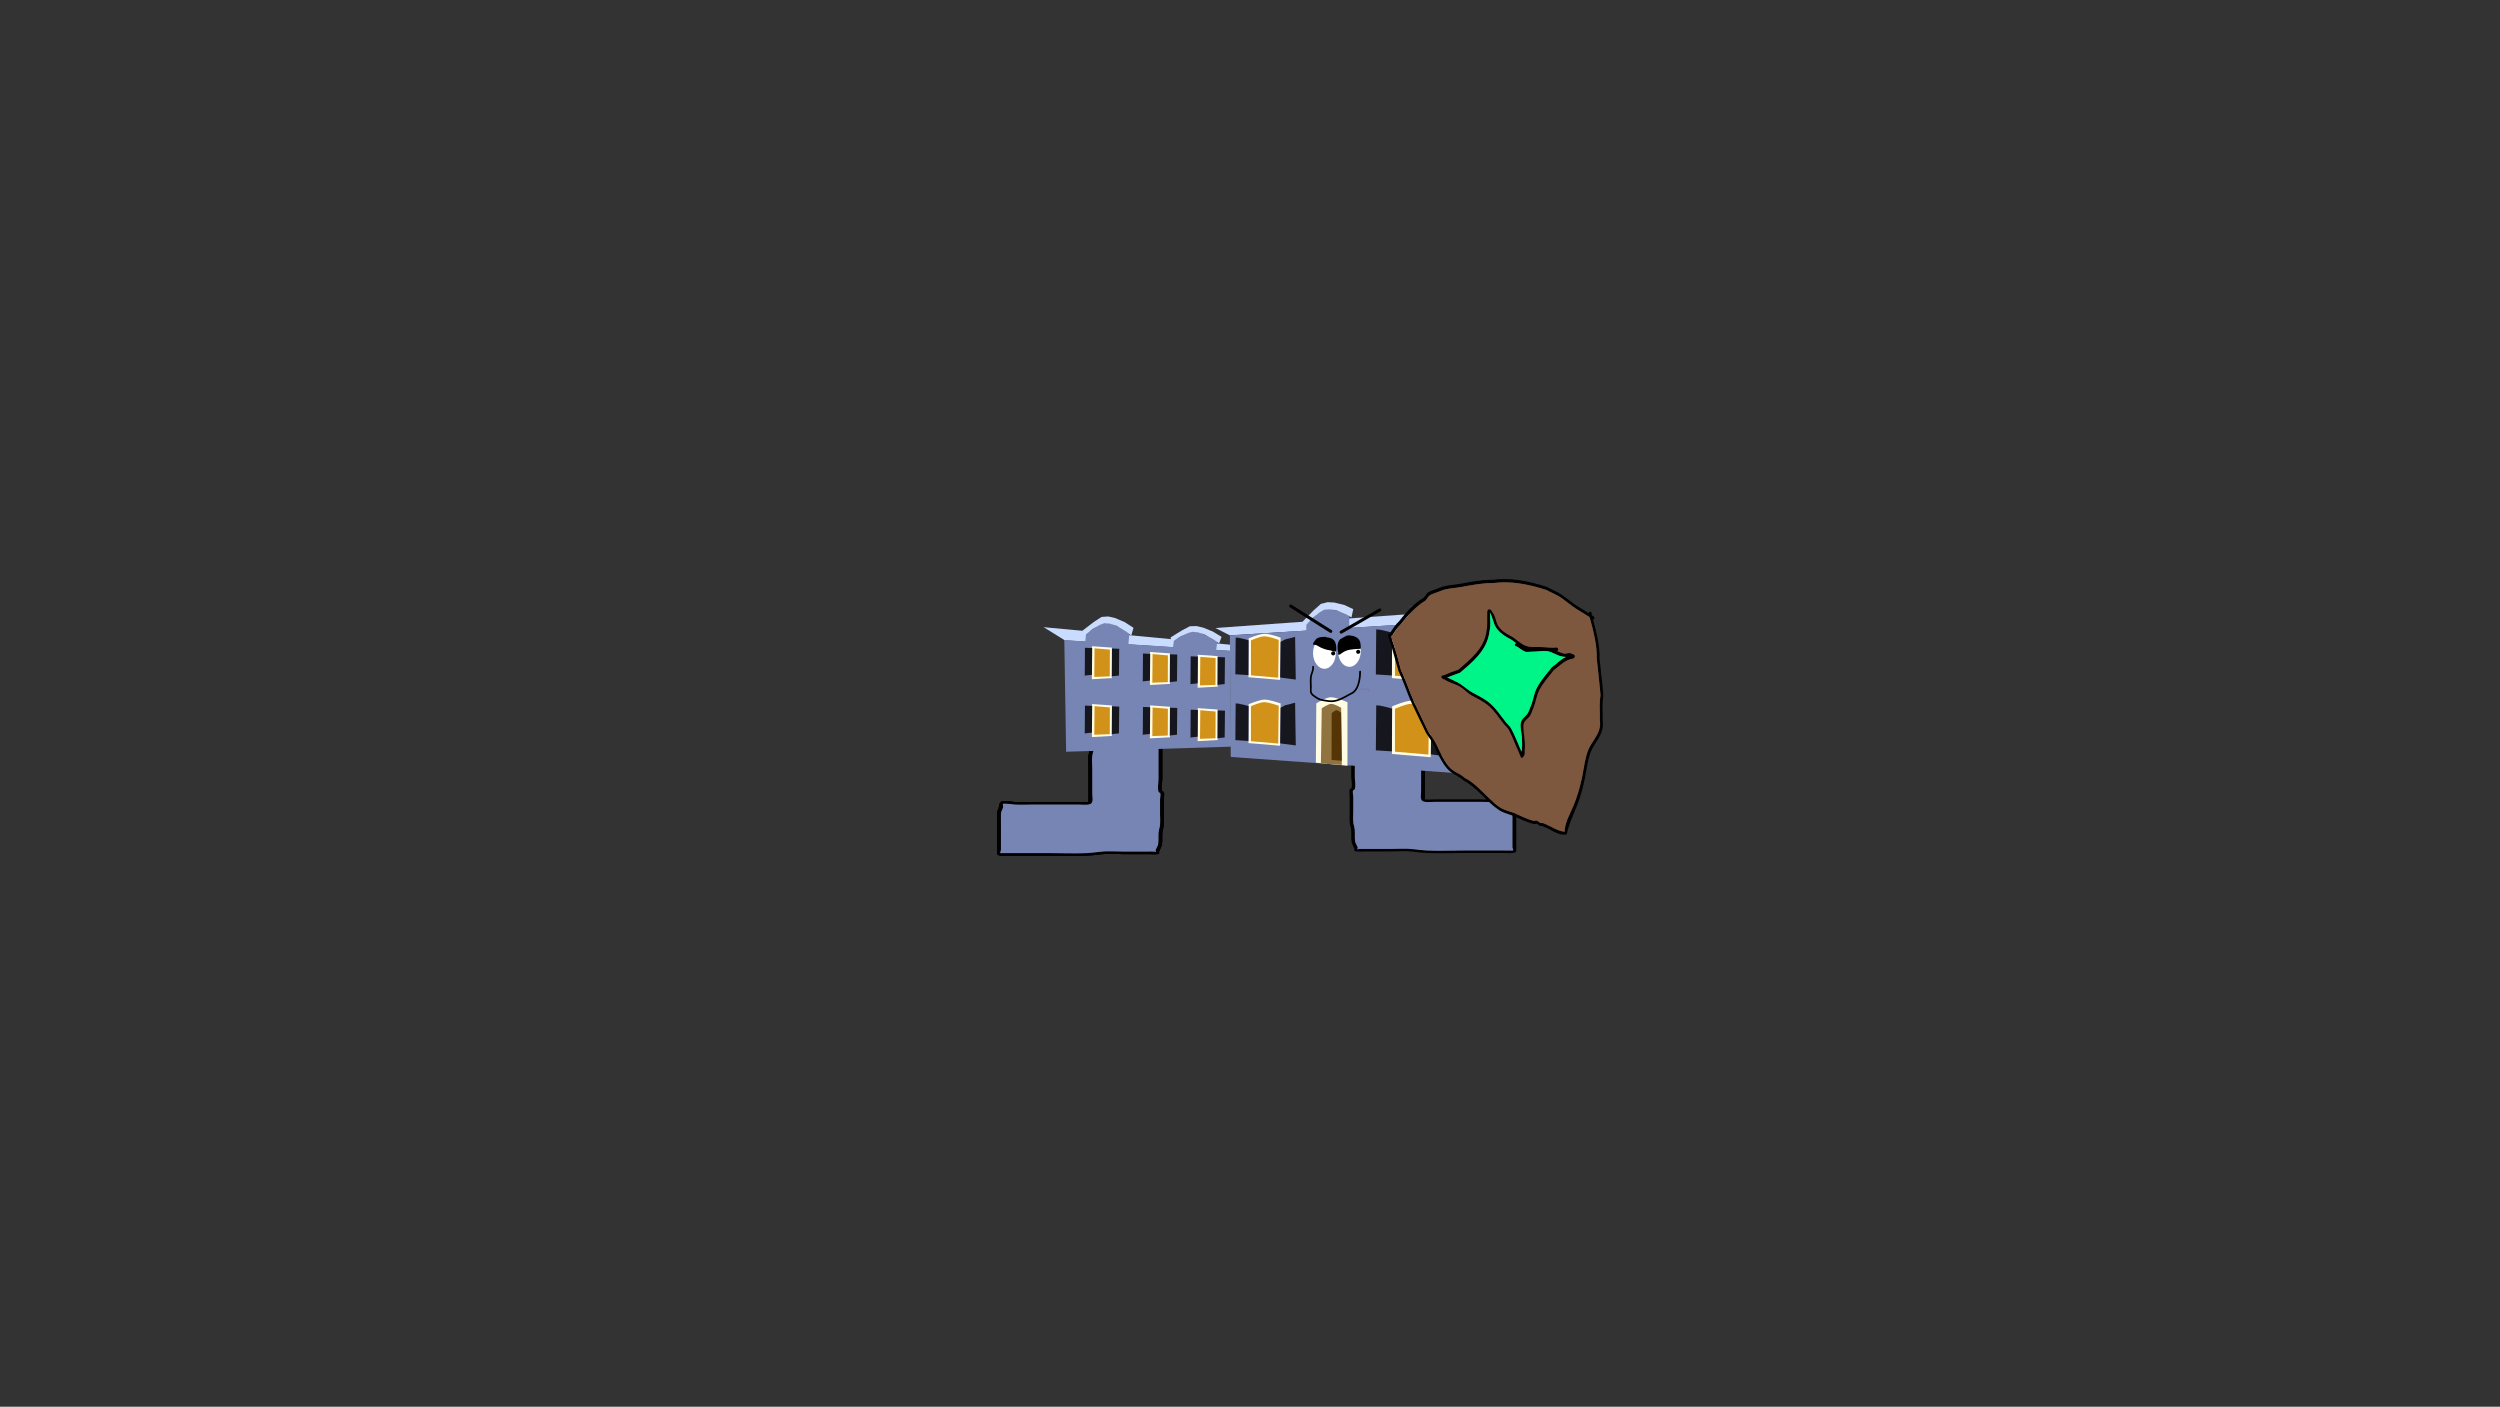 <svg version="1.1" xmlns="http://www.w3.org/2000/svg" xmlns:xlink="http://www.w3.org/1999/xlink" width="2878.25" height="1619.58" viewBox="0,0,2878.25,1619.58"><rect x="0" y="0" width="2878.25" height="1619.58" fill="#333333" stroke="none"/><g transform="translate(1119.125,629.79)"><g data-paper-data="{&quot;isPaintingLayer&quot;:true}" stroke-linejoin="miter" stroke-miterlimit="10" stroke-dasharray="" stroke-dashoffset="0" style="mix-blend-mode: normal"><g fill-rule="nonzero" stroke="none" stroke-width="1" stroke-linecap="butt"><path d="M152.016,144.713c4.088,0 8.176,0 12.264,0c6.039,0 14.368,1.035 20.129,-0.187c1.411,-0.299 2.385,-1.268 3.814,-1.525c0.383,-0.069 8.639,-0.054 9.345,-0.053c4.158,0.001 8.009,-0.419 12.143,-0.586c5.206,-0.21 13.098,-0.318 16.111,3.185c0.743,0.864 0.176,1.993 0.216,2.99c0.143,3.524 0,7.065 0,10.589c0,3.985 -0.727,7.011 -1.78,10.825c-0.633,2.291 0.788,4.882 -0.03,7.162c-0.306,0.853 -1.376,1.513 -1.752,2.353c-0.873,1.948 0.243,4.758 0.054,6.816c-0.152,1.661 -1.324,3.212 -1.776,4.848c-0.908,3.287 0.296,7.108 0.024,10.448c-0.265,3.25 -1.748,5.977 -1.748,9.319c0,18.826 0,37.651 0,56.477c0,3.789 -1.764,9.975 -0.167,13.556c0.237,0.531 1.467,0.656 1.752,1.177c1.188,2.17 0.167,5.934 0.167,8.211c0,5.529 0,11.058 -0,16.587c-0,5.914 0.774,12.073 -0.935,17.88c-1.683,5.589 -0.378,11.276 -1.137,16.927c-0.416,3.1 -2.012,5.515 -3.242,8.362c-0.426,0.986 0.542,2.36 -0.583,3.055c-1.726,1.068 -9.665,0.431 -12.061,0.431c-9.344,0 -18.688,0 -28.032,0c-8.647,0 -18.471,-0.892 -26.968,0.22c-5.31,0.695 -10.297,1.281 -15.801,1.541c-13.621,0.645 -27.67,0.004 -41.327,0.004c-15.768,0 -31.536,0 -47.304,0c-3.354,0 -11.464,0.895 -13.99,-1.154c-0.575,-0.466 -0.464,-4.736 -0.464,-5.612c0,-3.726 0,-7.452 0,-11.178c0,-7.648 0,-15.296 0,-22.944c0,-4.363 -0.711,-8.808 1.355,-12.97c0.878,-1.768 0.873,-7.013 2.991,-8.191c1.706,-0.949 8.898,-0.309 11.251,-0.3c8.973,1.506 19.398,0.577 28.64,0.577c16.352,0 32.704,0 49.056,0c1.487,0 10.696,0.715 11.533,-0.117c0.468,-0.465 0.294,-3.527 0.293,-3.707c-0.009,-2.353 0,-4.706 0,-7.06c0,-9.413 0,-18.826 0,-28.238c0,-4.693 -0.555,-9.558 0.007,-14.234c0.45,-3.75 2.143,-7.43 2.628,-11.178c0.69,-5.334 0.226,-10.886 1.407,-16.188c1.252,-5.62 2.972,-10.864 2.966,-16.642c0.03,-3.342 1.896,-5.335 2.656,-8.491c0.658,-2.729 -0.006,-5.897 0.27,-8.681c0.289,-2.921 0.157,-5.972 0.59,-8.87c0.418,-2.794 2.158,-5.492 2.657,-8.278c0.527,-2.94 0.009,-6.022 0.888,-8.949c0.582,-1.936 2.139,-3.382 2.5,-5.266c-0.121,0 -0.242,0 -0.364,0l0.439,-0.737c0.001,-0.048 0,-0.097 -0.001,-0.146c0,0 0,-0.406 0.317,-0.791l-0.755,-1.268c0.584,0 1.168,0 1.752,0c0,0 1.392,0 1.956,0.745c1.11,0.379 1.11,1.314 1.11,1.314c-0.005,0.304 -0.037,0.598 -0.089,0.882c-1.455,0 -2.91,0 -4.365,0c0.046,-0.238 0.072,-0.483 0.075,-0.737l0.437,-0.734l-0.121,-0.203c0.112,-0.136 0.264,-0.27 0.469,-0.382l0.528,-0.886zM154.993,147.654c-0.393,2.127 -1.963,3.774 -2.592,5.911c-0.831,2.822 -0.3,5.821 -0.813,8.657c-0.501,2.77 -2.245,5.463 -2.65,8.237c-0.842,5.769 0.481,12.012 -0.891,17.708c-0.744,3.087 -2.633,4.816 -2.6,8.021c-0.005,5.918 -1.731,11.317 -3.014,17.078c-1.166,5.233 -0.686,10.717 -1.372,15.982c-0.489,3.748 -2.177,7.429 -2.628,11.178c-0.553,4.598 0.007,9.389 0.007,14.004c0,10.197 0,20.394 0,30.592c0,2.758 1.419,8.136 -1.459,10.412c-2.654,2.1 -11.163,1.06 -14.747,1.06c-17.52,0 -35.04,0 -52.56,0c-8.337,0 -17.57,0.761 -25.672,-0.599c-1.42,0.007 -7.268,-0.663 -8.021,-0.3c-1.526,0.735 0.276,2.542 -0.062,3.783c-0.843,3.091 -2.62,4.795 -2.6,8.001c0.063,10.001 0,20.002 0,30.003c0,3.726 0,7.452 0,11.178c0,1.271 -1.567,2.768 -0.464,3.801c0.397,0.372 1.363,0.031 2.045,0.034c4.29,0.016 8.582,-0.011 12.872,-0.011c14.308,0 28.616,0 42.924,0c13.549,0 27.506,0.654 41.017,0.004c5.345,-0.257 10.141,-0.842 15.286,-1.496c8.818,-1.121 18.835,-0.273 27.794,-0.273c9.344,0 18.688,0 28.032,0c2.336,0 4.688,-0.183 7.008,0c0.681,0.054 1.542,0.798 1.955,0.431c0.508,-0.451 -0.747,-1.096 -0.583,-1.651c0.796,-2.694 2.75,-5.026 3.142,-7.95c0.775,-5.769 -0.48,-11.524 1.205,-17.24c1.687,-5.592 0.85,-11.603 0.85,-17.303c0,-5.529 0,-11.058 0,-16.587c0,-1.581 1.105,-5.677 0.167,-7.085c-0.337,-0.506 -1.533,-0.642 -1.752,-1.177c-1.72,-4.195 -0.167,-10.322 -0.167,-14.682c0,-18.826 0,-37.651 0,-56.477c0,-3.383 1.532,-6.245 1.756,-9.507c0.238,-3.454 -0.873,-7.323 0.024,-10.731c0.407,-1.546 1.604,-2.997 1.728,-4.565c0.18,-2.281 -0.841,-5.101 0.054,-7.303c2.499,-6.149 3.445,-13.084 3.445,-19.664c0,-2.745 0,-5.491 0,-8.236c0,-1.357 1.105,-2.85 0.216,-4.069c-1.901,-2.606 -12.964,-1.442 -16.154,-1.204c-4.986,0.372 -11.635,-0.688 -16.328,0.219c-1.384,0.268 -2.318,1.225 -3.698,1.502c-6.325,1.272 -14.841,0.316 -21.415,0.316c-3.096,0 -6.192,0 -9.287,0z" data-paper-data="{&quot;index&quot;:null}" fill="#000000"/><path d="M152.016,144.713c4.088,0 8.176,0 12.264,0c6.039,0 14.368,1.035 20.129,-0.187c1.411,-0.299 2.385,-1.268 3.814,-1.525c0.383,-0.069 8.639,-0.054 9.345,-0.053c4.158,0.001 8.009,-0.419 12.143,-0.586c5.206,-0.21 13.098,-0.318 16.111,3.185c0.743,0.864 0.176,1.993 0.216,2.99c0.143,3.524 0,7.065 0,10.589c0,3.985 -0.727,7.011 -1.78,10.825c-0.633,2.291 0.788,4.882 -0.03,7.162c-0.306,0.853 -1.376,1.513 -1.752,2.353c-0.873,1.948 0.243,4.758 0.054,6.816c-0.152,1.661 -1.324,3.212 -1.776,4.848c-0.908,3.287 0.296,7.108 0.024,10.448c-0.265,3.25 -1.748,5.977 -1.748,9.319c0,18.826 0,37.651 0,56.477c0,3.789 -1.764,9.975 -0.167,13.556c0.237,0.531 1.467,0.656 1.752,1.177c1.188,2.17 0.167,5.934 0.167,8.211c0,5.529 0,11.058 -0,16.587c-0,5.914 0.774,12.073 -0.935,17.88c-1.683,5.589 -0.378,11.276 -1.137,16.927c-0.416,3.1 -2.012,5.515 -3.242,8.362c-0.426,0.986 0.542,2.36 -0.583,3.055c-1.726,1.068 -9.665,0.431 -12.061,0.431c-9.344,0 -18.688,0 -28.032,0c-8.647,0 -18.471,-0.892 -26.968,0.22c-5.31,0.695 -10.297,1.281 -15.801,1.541c-13.621,0.645 -27.67,0.004 -41.327,0.004c-15.768,0 -31.536,0 -47.304,0c-3.354,0 -11.464,0.895 -13.99,-1.154c-0.575,-0.466 -0.464,-4.736 -0.464,-5.612c0,-3.726 0,-7.452 0,-11.178c0,-7.648 0,-15.296 0,-22.944c0,-4.363 -0.711,-8.808 1.355,-12.97c0.878,-1.768 0.873,-7.013 2.991,-8.191c1.706,-0.949 8.898,-0.309 11.251,-0.3c8.973,1.506 19.398,0.577 28.64,0.577c16.352,0 32.704,0 49.056,0c1.487,0 10.696,0.715 11.533,-0.117c0.468,-0.465 0.294,-3.527 0.293,-3.707c-0.009,-2.353 0,-4.706 0,-7.06c0,-9.413 0,-18.826 0,-28.238c0,-4.693 -0.555,-9.558 0.007,-14.234c0.45,-3.75 2.143,-7.43 2.628,-11.178c0.69,-5.334 0.226,-10.886 1.407,-16.188c1.252,-5.62 2.972,-10.864 2.966,-16.642c0.03,-3.342 1.896,-5.335 2.656,-8.491c0.658,-2.729 -0.006,-5.897 0.27,-8.681c0.289,-2.921 0.157,-5.972 0.59,-8.87c0.418,-2.794 2.158,-5.492 2.657,-8.278c0.527,-2.94 0.009,-6.022 0.888,-8.949c0.582,-1.936 2.139,-3.382 2.5,-5.266c-0.121,0 -0.242,0 -0.364,0l0.439,-0.737c0.001,-0.048 0,-0.097 -0.001,-0.146c0,0 0,-0.406 0.317,-0.791l-0.755,-1.268c0.584,0 1.168,0 1.752,0c0,0 1.392,0 1.956,0.745c1.11,0.379 1.11,1.314 1.11,1.314c-0.005,0.304 -0.037,0.598 -0.089,0.882c-1.455,0 -2.91,0 -4.365,0c0.046,-0.238 0.072,-0.483 0.075,-0.737l0.437,-0.734l-0.121,-0.203c0.112,-0.136 0.264,-0.27 0.469,-0.382l0.528,-0.886zM154.993,147.654c-0.393,2.127 -1.963,3.774 -2.592,5.911c-0.831,2.822 -0.3,5.821 -0.813,8.657c-0.501,2.77 -2.245,5.463 -2.65,8.237c-0.842,5.769 0.481,12.012 -0.891,17.708c-0.744,3.087 -2.633,4.816 -2.6,8.021c-0.005,5.918 -1.731,11.317 -3.014,17.078c-1.166,5.233 -0.686,10.717 -1.372,15.982c-0.489,3.748 -2.177,7.429 -2.628,11.178c-0.553,4.598 0.007,9.389 0.007,14.004c0,10.197 0,20.394 0,30.592c0,2.758 1.419,8.136 -1.459,10.412c-2.654,2.1 -11.163,1.06 -14.747,1.06c-17.52,0 -35.04,0 -52.56,0c-8.337,0 -17.57,0.761 -25.672,-0.599c-1.42,0.007 -7.268,-0.663 -8.021,-0.3c-1.526,0.735 0.276,2.542 -0.062,3.783c-0.843,3.091 -2.62,4.795 -2.6,8.001c0.063,10.001 0,20.002 0,30.003c0,3.726 0,7.452 0,11.178c0,1.271 -1.567,2.768 -0.464,3.801c0.397,0.372 1.363,0.031 2.045,0.034c4.29,0.016 8.582,-0.011 12.872,-0.011c14.308,0 28.616,0 42.924,0c13.549,0 27.506,0.654 41.017,0.004c5.345,-0.257 10.141,-0.842 15.286,-1.496c8.818,-1.121 18.835,-0.273 27.794,-0.273c9.344,0 18.688,0 28.032,0c2.336,0 4.688,-0.183 7.008,0c0.681,0.054 1.542,0.798 1.955,0.431c0.508,-0.451 -0.747,-1.096 -0.583,-1.651c0.796,-2.694 2.75,-5.026 3.142,-7.95c0.775,-5.769 -0.48,-11.524 1.205,-17.24c1.687,-5.592 0.85,-11.603 0.85,-17.303c0,-5.529 0,-11.058 0,-16.587c0,-1.581 1.105,-5.677 0.167,-7.085c-0.337,-0.506 -1.533,-0.642 -1.752,-1.177c-1.72,-4.195 -0.167,-10.322 -0.167,-14.682c0,-18.826 0,-37.651 0,-56.477c0,-3.383 1.532,-6.245 1.756,-9.507c0.238,-3.454 -0.873,-7.323 0.024,-10.731c0.407,-1.546 1.604,-2.997 1.728,-4.565c0.18,-2.281 -0.841,-5.101 0.054,-7.303c2.499,-6.149 3.445,-13.084 3.445,-19.664c0,-2.745 0,-5.491 0,-8.236c0,-1.357 1.105,-2.85 0.216,-4.069c-1.901,-2.606 -12.964,-1.442 -16.154,-1.204c-4.986,0.372 -11.635,-0.688 -16.328,0.219c-1.384,0.268 -2.318,1.225 -3.698,1.502c-6.325,1.272 -14.841,0.316 -21.415,0.316c-3.096,0 -6.192,0 -9.287,0z" data-paper-data="{&quot;index&quot;:null}" fill="#000000"/><path d="M152.016,144.713c4.088,0 8.176,0 12.264,0c6.039,0 14.368,1.035 20.129,-0.187c1.411,-0.299 2.385,-1.268 3.814,-1.525c0.383,-0.069 8.639,-0.054 9.345,-0.053c4.158,0.001 8.009,-0.419 12.143,-0.586c5.206,-0.21 13.098,-0.318 16.111,3.185c0.743,0.864 0.176,1.993 0.216,2.99c0.143,3.524 0,7.065 0,10.589c0,3.985 -0.727,7.011 -1.78,10.825c-0.633,2.291 0.788,4.882 -0.03,7.162c-0.306,0.853 -1.376,1.513 -1.752,2.353c-0.873,1.948 0.243,4.758 0.054,6.816c-0.152,1.661 -1.324,3.212 -1.776,4.848c-0.908,3.287 0.296,7.108 0.024,10.448c-0.265,3.25 -1.748,5.977 -1.748,9.319c0,18.826 0,37.651 0,56.477c0,3.789 -1.764,9.975 -0.167,13.556c0.237,0.531 1.467,0.656 1.752,1.177c1.188,2.17 0.167,5.934 0.167,8.211c0,5.529 0,11.058 -0,16.587c-0,5.914 0.774,12.073 -0.935,17.88c-1.683,5.589 -0.378,11.276 -1.137,16.927c-0.416,3.1 -2.012,5.515 -3.242,8.362c-0.426,0.986 0.542,2.36 -0.583,3.055c-1.726,1.068 -9.665,0.431 -12.061,0.431c-9.344,0 -18.688,0 -28.032,0c-8.647,0 -18.471,-0.892 -26.968,0.22c-5.31,0.695 -10.297,1.281 -15.801,1.541c-13.621,0.645 -27.67,0.004 -41.327,0.004c-15.768,0 -31.536,0 -47.304,0c-3.354,0 -11.464,0.895 -13.99,-1.154c-0.575,-0.466 -0.464,-4.736 -0.464,-5.612c0,-3.726 0,-7.452 0,-11.178c0,-7.648 0,-15.296 0,-22.944c0,-4.363 -0.711,-8.808 1.355,-12.97c0.878,-1.768 0.873,-7.013 2.991,-8.191c1.706,-0.949 8.898,-0.309 11.251,-0.3c8.973,1.506 19.398,0.577 28.64,0.577c16.352,0 32.704,0 49.056,0c1.487,0 10.696,0.715 11.533,-0.117c0.468,-0.465 0.294,-3.527 0.293,-3.707c-0.009,-2.353 0,-4.706 0,-7.06c0,-9.413 0,-18.826 0,-28.238c0,-4.693 -0.555,-9.558 0.007,-14.234c0.45,-3.75 2.143,-7.43 2.628,-11.178c0.69,-5.334 0.226,-10.886 1.407,-16.188c1.252,-5.62 2.972,-10.864 2.966,-16.642c0.03,-3.342 1.896,-5.335 2.656,-8.491c0.658,-2.729 -0.006,-5.897 0.27,-8.681c0.289,-2.921 0.157,-5.972 0.59,-8.87c0.418,-2.794 2.158,-5.492 2.657,-8.278c0.527,-2.94 0.009,-6.022 0.888,-8.949c0.582,-1.936 2.139,-3.382 2.5,-5.266c-0.121,0 -0.242,0 -0.364,0l0.439,-0.737c0.001,-0.048 0,-0.097 -0.001,-0.146c0,0 0,-0.406 0.317,-0.791l-0.755,-1.268c0.584,0 1.168,0 1.752,0c0,0 1.392,0 1.956,0.745c1.11,0.379 1.11,1.314 1.11,1.314c-0.005,0.304 -0.037,0.598 -0.089,0.882c-1.455,0 -2.91,0 -4.365,0c0.046,-0.238 0.072,-0.483 0.075,-0.737l0.437,-0.734l-0.121,-0.203c0.112,-0.136 0.264,-0.27 0.469,-0.382l0.528,-0.886zM154.993,147.654c-0.393,2.127 -1.963,3.774 -2.592,5.911c-0.831,2.822 -0.3,5.821 -0.813,8.657c-0.501,2.77 -2.245,5.463 -2.65,8.237c-0.842,5.769 0.481,12.012 -0.891,17.708c-0.744,3.087 -2.633,4.816 -2.6,8.021c-0.005,5.918 -1.731,11.317 -3.014,17.078c-1.166,5.233 -0.686,10.717 -1.372,15.982c-0.489,3.748 -2.177,7.429 -2.628,11.178c-0.553,4.598 0.007,9.389 0.007,14.004c0,10.197 0,20.394 0,30.592c0,2.758 1.419,8.136 -1.459,10.412c-2.654,2.1 -11.163,1.06 -14.747,1.06c-17.52,0 -35.04,0 -52.56,0c-8.337,0 -17.57,0.761 -25.672,-0.599c-1.42,0.007 -7.268,-0.663 -8.021,-0.3c-1.526,0.735 0.276,2.542 -0.062,3.783c-0.843,3.091 -2.62,4.795 -2.6,8.001c0.063,10.001 0,20.002 0,30.003c0,3.726 0,7.452 0,11.178c0,1.271 -1.567,2.768 -0.464,3.801c0.397,0.372 1.363,0.031 2.045,0.034c4.29,0.016 8.582,-0.011 12.872,-0.011c14.308,0 28.616,0 42.924,0c13.549,0 27.506,0.654 41.017,0.004c5.345,-0.257 10.141,-0.842 15.286,-1.496c8.818,-1.121 18.835,-0.273 27.794,-0.273c9.344,0 18.688,0 28.032,0c2.336,0 4.688,-0.183 7.008,0c0.681,0.054 1.542,0.798 1.955,0.431c0.508,-0.451 -0.747,-1.096 -0.583,-1.651c0.796,-2.694 2.75,-5.026 3.142,-7.95c0.775,-5.769 -0.48,-11.524 1.205,-17.24c1.687,-5.592 0.85,-11.603 0.85,-17.303c0,-5.529 0,-11.058 0,-16.587c0,-1.581 1.105,-5.677 0.167,-7.085c-0.337,-0.506 -1.533,-0.642 -1.752,-1.177c-1.72,-4.195 -0.167,-10.322 -0.167,-14.682c0,-18.826 0,-37.651 0,-56.477c0,-3.383 1.532,-6.245 1.756,-9.507c0.238,-3.454 -0.873,-7.323 0.024,-10.731c0.407,-1.546 1.604,-2.997 1.728,-4.565c0.18,-2.281 -0.841,-5.101 0.054,-7.303c2.499,-6.149 3.445,-13.084 3.445,-19.664c0,-2.745 0,-5.491 0,-8.236c0,-1.357 1.105,-2.85 0.216,-4.069c-1.901,-2.606 -12.964,-1.442 -16.154,-1.204c-4.986,0.372 -11.635,-0.688 -16.328,0.219c-1.384,0.268 -2.318,1.225 -3.698,1.502c-6.325,1.272 -14.841,0.316 -21.415,0.316c-3.096,0 -6.192,0 -9.287,0z" data-paper-data="{&quot;index&quot;:null}" fill="#000000"/><path d="M503.52,141.635l0.528,0.886c0.205,0.112 0.357,0.246 0.469,0.382l-0.121,0.203l0.437,0.734c0.003,0.254 0.03,0.499 0.075,0.737c-1.455,0 -2.91,0 -4.365,0c-0.053,-0.285 -0.084,-0.578 -0.089,-0.882c0,0 0,-0.935 1.11,-1.314c0.564,-0.745 1.956,-0.745 1.956,-0.745c0.584,0 1.168,0 1.752,0l-0.755,1.268c0.317,0.385 0.317,0.791 0.317,0.791c-0.001,0.049 -0.001,0.097 -0.001,0.146l0.439,0.737c-0.121,0 -0.242,0 -0.364,0c0.361,1.884 1.919,3.331 2.5,5.266c0.879,2.926 0.361,6.009 0.888,8.949c0.499,2.786 2.239,5.485 2.657,8.278c0.433,2.898 0.301,5.948 0.59,8.87c0.276,2.784 -0.388,5.952 0.27,8.681c0.76,3.156 2.627,5.149 2.656,8.491c-0.006,5.778 1.714,11.022 2.966,16.642c1.181,5.302 0.717,10.853 1.407,16.188c0.485,3.747 2.178,7.428 2.628,11.178c0.561,4.676 0.007,9.541 0.007,14.234c0,9.413 0,18.826 0,28.238c0,2.353 0.009,4.706 0,7.06c-0.001,0.18 -0.175,3.242 0.293,3.707c0.837,0.832 10.046,0.117 11.533,0.117c16.352,0 32.704,0 49.056,0c9.243,0 19.668,0.929 28.64,-0.577c2.354,-0.009 9.546,-0.648 11.251,0.3c2.118,1.178 2.113,6.423 2.991,8.191c2.066,4.162 1.355,8.608 1.355,12.97c0,7.648 0,15.296 0,22.944c0,3.726 0,7.452 0,11.178c0,0.876 0.111,5.145 -0.464,5.612c-2.526,2.049 -10.637,1.154 -13.99,1.154c-15.768,0 -31.536,0 -47.304,0c-13.658,0 -27.706,0.641 -41.327,-0.004c-5.504,-0.261 -10.491,-0.846 -15.801,-1.541c-8.497,-1.112 -18.321,-0.22 -26.968,-0.22c-9.344,0 -18.688,0 -28.032,0c-2.395,0 -10.334,0.637 -12.061,-0.431c-1.125,-0.696 -0.157,-2.069 -0.583,-3.055c-1.23,-2.847 -2.826,-5.262 -3.242,-8.362c-0.759,-5.651 0.546,-11.338 -1.137,-16.927c-1.709,-5.808 -0.935,-11.966 -0.935,-17.88c-0,-5.529 -0,-11.058 -0,-16.587c0,-2.276 -1.022,-6.04 0.167,-8.211c0.285,-0.521 1.515,-0.645 1.752,-1.177c1.597,-3.582 -0.167,-9.767 -0.167,-13.556c0,-18.826 0,-37.651 0,-56.477c0,-3.342 -1.483,-6.069 -1.748,-9.319c-0.272,-3.34 0.932,-7.161 0.024,-10.448c-0.452,-1.636 -1.623,-3.187 -1.776,-4.848c-0.189,-2.058 0.927,-4.868 0.054,-6.816c-0.376,-0.84 -1.446,-1.501 -1.752,-2.353c-0.818,-2.28 0.603,-4.871 -0.03,-7.162c-1.053,-3.814 -1.78,-6.84 -1.78,-10.825c0,-3.525 -0.143,-7.066 0,-10.589c0.04,-0.998 -0.527,-2.126 0.216,-2.99c3.013,-3.502 10.905,-3.395 16.111,-3.185c4.134,0.167 7.985,0.587 12.143,0.586c0.706,-0 8.962,-0.015 9.345,0.053c1.429,0.257 2.403,1.226 3.814,1.525c5.762,1.221 14.09,0.187 20.129,0.187c4.088,0 8.176,0 12.264,0zM500.543,144.577c-3.096,0 -6.192,0 -9.287,0c-6.574,0 -15.09,0.955 -21.415,-0.316c-1.38,-0.277 -2.313,-1.234 -3.698,-1.502c-4.693,-0.907 -11.343,0.153 -16.328,-0.219c-3.19,-0.238 -14.252,-1.403 -16.154,1.204c-0.889,1.219 0.216,2.712 0.216,4.069c0,2.745 0,5.491 0,8.236c0,6.581 0.947,13.515 3.445,19.664c0.895,2.203 -0.126,5.023 0.054,7.303c0.124,1.568 1.321,3.019 1.728,4.565c0.897,3.408 -0.214,7.277 0.024,10.731c0.225,3.262 1.756,6.124 1.756,9.507c0,18.826 0,37.651 0,56.477c0,4.36 1.553,10.487 -0.167,14.682c-0.219,0.535 -1.415,0.67 -1.752,1.177c-0.938,1.408 0.167,5.504 0.167,7.085c0,5.529 0,11.058 0,16.587c0,5.7 -0.837,11.712 0.85,17.303c1.685,5.716 0.43,11.471 1.205,17.24c0.393,2.924 2.346,5.256 3.142,7.95c0.164,0.555 -1.09,1.2 -0.583,1.651c0.413,0.368 1.274,-0.377 1.955,-0.431c2.32,-0.183 4.672,0 7.008,0c9.344,0 18.688,0 28.032,0c8.959,0 18.976,-0.848 27.794,0.273c5.144,0.654 9.941,1.239 15.286,1.496c13.511,0.65 27.468,-0.004 41.017,-0.004c14.308,0 28.616,0 42.924,0c4.29,0 8.582,0.027 12.872,0.011c0.682,-0.003 1.648,0.339 2.045,-0.034c1.103,-1.033 -0.464,-2.53 -0.464,-3.801c0,-3.726 0,-7.452 0,-11.178c0,-10.001 -0.063,-20.003 0,-30.003c0.02,-3.206 -1.756,-4.91 -2.6,-8.001c-0.338,-1.24 1.464,-3.048 -0.062,-3.783c-0.753,-0.362 -6.601,0.307 -8.021,0.3c-8.102,1.36 -17.334,0.599 -25.672,0.599c-17.52,0 -35.04,0 -52.56,0c-3.584,0 -12.093,1.04 -14.747,-1.06c-2.878,-2.276 -1.459,-7.654 -1.459,-10.412c0,-10.197 0,-20.394 0,-30.592c0,-4.615 0.56,-9.406 0.007,-14.004c-0.451,-3.749 -2.139,-7.43 -2.628,-11.178c-0.687,-5.266 -0.206,-10.75 -1.372,-15.982c-1.284,-5.761 -3.009,-11.16 -3.014,-17.078c0.033,-3.205 -1.856,-4.934 -2.6,-8.021c-1.373,-5.696 -0.049,-11.94 -0.891,-17.708c-0.405,-2.774 -2.149,-5.467 -2.65,-8.237c-0.513,-2.836 0.018,-5.835 -0.813,-8.657c-0.629,-2.137 -2.199,-3.784 -2.592,-5.911z" data-paper-data="{&quot;index&quot;:null}" fill="#000000"/><path d="M491.062,144.545c3.096,0 6.197,-0.001 9.292,-0.001c0.393,2.127 1.994,3.89 2.623,6.027c0.831,2.822 0.301,5.821 0.814,8.657c0.501,2.77 2.245,5.463 2.65,8.237c0.842,5.769 -0.477,12.012 0.895,17.708c0.744,3.087 2.634,4.816 2.6,8.021c0.005,5.918 1.735,11.316 3.019,17.077c1.166,5.233 0.699,10.713 1.386,15.979c0.489,3.748 2.197,7.42 2.649,11.169c0.553,4.598 0.006,9.31 0.006,13.925c0,10.197 -0.053,20.372 -0.053,30.569c0,2.758 -1.424,8.135 1.454,10.411c2.654,2.1 11.145,1.059 14.729,1.059c17.52,0 34.991,0.013 52.511,0.013c8.337,0 17.558,0.769 25.66,-0.592c1.42,0.007 7.265,-0.661 8.018,-0.298c1.526,0.735 -0.139,2.615 0.199,3.856c0.843,3.091 2.617,4.797 2.596,8.003c-0.063,10.001 -0.013,20.01 -0.013,30.011c0,3.726 -0.004,7.454 -0.004,11.179c0,1.271 1.566,2.768 0.463,3.802c-0.397,0.372 -1.364,0.031 -2.046,0.034c-4.29,0.016 -8.587,-0.009 -12.877,-0.009c-14.308,0 -28.636,0.005 -42.944,0.005c-13.549,0 -27.529,0.656 -41.04,0.005c-5.345,-0.257 -10.15,-0.842 -15.294,-1.496c-8.817,-1.121 -18.85,-0.275 -27.809,-0.275c-9.344,0 -18.701,-0.003 -28.045,-0.003c-2.336,0 -4.691,-0.184 -7.011,-0.001c-0.681,0.054 -1.543,0.798 -1.956,0.431c-0.508,-0.451 0.747,-1.096 0.583,-1.651c-0.796,-2.694 -2.754,-5.028 -3.146,-7.952c-0.775,-5.769 0.473,-11.528 -1.212,-17.243c-1.687,-5.592 -0.859,-11.609 -0.859,-17.309c-0,-5.529 -0.009,-11.065 -0.009,-16.594c0,-1.581 -1.109,-5.681 -0.171,-7.089c0.337,-0.506 1.533,-0.642 1.752,-1.177c1.72,-4.195 0.159,-10.333 0.159,-14.693c0,-18.826 0.01,-37.701 0.01,-56.526c0,-3.383 -1.527,-6.25 -1.752,-9.511c-0.238,-3.454 0.879,-7.328 -0.018,-10.735c-0.407,-1.546 -1.602,-2.998 -1.726,-4.566c-0.18,-2.281 0.844,-5.103 -0.051,-7.306c-2.499,-6.149 -3.438,-13.087 -3.438,-19.668c0,-2.745 0.003,-5.492 0.003,-8.238c0,-1.357 -1.104,-2.851 -0.215,-4.07c1.901,-2.606 12.97,-1.444 16.16,-1.206c4.985,0.372 11.642,-0.69 16.335,0.217c1.384,0.268 2.319,1.224 3.699,1.502c6.325,1.272 14.851,0.314 21.426,0.314z" data-paper-data="{&quot;noHover&quot;:false,&quot;origItem&quot;:[&quot;Path&quot;,{&quot;applyMatrix&quot;:true,&quot;segments&quot;:[[[162.7228,411.31915],[3.53399,0],[-0.44822,3.61497]],[[159.76398,421.36706],[0.71851,-3.63327],[-0.94859,4.79674]],[[158.83581,436.0827],[0.58543,-4.82118],[-0.57172,4.70826]],[[155.81066,450.08433],[0.46248,-4.71548],[-0.9617,9.80558]],[[154.79303,480.1853],[1.56679,-9.68198],[-0.84919,5.24761]],[[151.82476,493.81915],[-0.03797,-5.44791],[-0.00628,10.05953]],[[148.38372,522.84779],[1.46549,-9.79242],[-1.33111,8.89452]],[[146.8171,550.0147],[0.78404,-8.9506],[-0.55804,6.37054]],[[143.8171,569.0147],[0.51505,-6.37198],[-0.63175,7.81571]],[[143.82476,592.81915],[0,-7.84461],[0,17.33333]],[[143.82476,644.81915],[0,-17.33333],[0,4.68799]],[[142.15907,662.51778],[3.285,-3.86923],[-3.03005,3.56893]],[[125.32476,664.31915],[4.09079,0],[-20,0]],[[65.32476,664.31915],[20,0],[-9.51766,0]],[[36.0193,663.30042],[9.24863,2.31216],[-1.6206,0.01127]],[[26.86329,662.78967],[0.85934,-0.61599],[-1.74211,1.24876]],[[26.79248,669.21961],[0.38626,-2.10835],[-0.96259,5.2542]],[[23.82476,682.81915],[-0.02315,-5.44924],[0.07221,16.99928]],[[23.82476,733.81915],[0,-16.99946],[0,6.33333]],[[23.82476,752.81915],[0,-6.33333],[0,2.16104]],[[23.29527,759.28062],[-1.25902,-1.75641],[0.45358,0.63277]],[[25.63022,759.33788],[-0.77854,-0.00427],[4.89729,0.02684]],[[40.32476,759.31915],[-4.8975,0],[16.33333,0]],[[89.32476,759.31915],[-16.33333,0],[15.46711,0]],[[136.14754,759.32544],[-15.42344,1.10545],[6.10123,-0.4373]],[[153.59676,756.78286],[-5.87262,1.112],[10.0656,-1.90596]],[[185.32476,756.31915],[-10.22692,0],[10.66667,0]],[[217.32476,756.31915],[-10.66667,0],[2.66667,0]],[[225.32476,756.31915],[-2.64845,-0.31117],[0.77774,0.09138]],[[227.55699,757.05139],[-0.47199,0.62486],[0.5795,-0.7672]],[[226.89164,754.24477],[-0.18717,0.94307],[0.90888,-4.57959]],[[230.47886,740.73064],[-0.44833,4.97078],[0.88441,-9.80578]],[[231.85389,711.42596],[-1.92301,9.71567],[1.92584,-9.50515]],[[232.82452,682.01332],[-0.00025,9.68924],[0.00025,-9.39805]],[[232.82476,653.81915],[0,9.39805],[0,-2.68824]],[[233.01506,641.77586],[1.07131,2.39355],[-0.38516,-0.86055]],[[231.01506,639.77586],[0.25023,0.909],[-1.96313,-7.13147]],[[230.82476,614.81915],[0,7.41139],[0,-32]],[[230.82476,518.81915],[0,32],[0,-5.74991]],[[232.82987,502.65936],[-0.2563,5.54397],[0.2714,-5.87053]],[[232.85704,484.4187],[-1.02394,5.79265],[0.46454,-2.62799]],[[234.82987,476.65936],[-0.14159,2.66498],[0.20597,-3.87662]],[[234.89164,464.24477],[-1.02169,3.74414],[2.85233,-10.4528]],[[238.82476,430.81915],[0,11.18587],[0,-4.66667]],[[238.82476,416.81915],[0,4.66667],[0,-2.30714]],[[239.0715,409.90212],[1.01508,2.07184],[-2.17055,-4.43023]],[[220.63142,407.85602],[3.64121,-0.40458],[-5.69119,0.63235]],[[201.99209,408.22844],[5.35766,-1.54232],[-1.58019,0.45489]],[[197.77107,410.78152],[1.5753,-0.47154],[-7.22067,2.16139]],[[173.32476,411.31915],[7.50493,0],[-3.53399,0]]],&quot;closed&quot;:true}],&quot;index&quot;:null}" fill="#7785b4"/><path d="M164.301,147.597c6.574,0 15.1,0.958 21.426,-0.314c1.38,-0.277 2.315,-1.234 3.699,-1.502c4.693,-0.907 11.35,0.155 16.335,-0.217c3.19,-0.238 14.259,-1.4 16.16,1.206c0.889,1.219 -0.215,2.713 -0.215,4.07c0,2.745 0.003,5.492 0.003,8.238c0,6.581 -0.94,13.519 -3.438,19.668c-0.895,2.203 0.13,5.025 -0.051,7.306c-0.124,1.568 -1.32,3.02 -1.726,4.566c-0.897,3.408 0.22,7.282 -0.018,10.735c-0.225,3.262 -1.752,6.129 -1.752,9.511c0,18.826 0.01,37.701 0.01,56.526c0,4.36 -1.56,10.498 0.159,14.693c0.219,0.535 1.414,0.671 1.752,1.177c0.938,1.408 -0.171,5.508 -0.171,7.089c0,5.529 -0.009,11.065 -0.009,16.594c-0,5.7 0.828,11.717 -0.859,17.309c-1.685,5.716 -0.437,11.475 -1.212,17.243c-0.393,2.924 -2.35,5.258 -3.146,7.952c-0.164,0.555 1.09,1.2 0.583,1.651c-0.413,0.368 -1.275,-0.377 -1.956,-0.431c-2.32,-0.183 -4.675,0.001 -7.011,0.001c-9.344,0 -18.701,0.003 -28.045,0.003c-8.959,0 -18.991,-0.846 -27.809,0.275c-5.144,0.654 -9.95,1.239 -15.294,1.496c-13.511,0.65 -27.49,-0.005 -41.04,-0.005c-14.308,0 -28.636,-0.005 -42.944,-0.005c-4.29,0 -8.587,0.025 -12.877,0.009c-0.682,-0.003 -1.649,0.338 -2.046,-0.034c-1.103,-1.033 0.463,-2.53 0.463,-3.802c0,-3.726 -0.004,-7.454 -0.004,-11.179c0,-10.001 0.05,-20.011 -0.013,-30.011c-0.02,-3.206 1.753,-4.912 2.596,-8.003c0.338,-1.24 -1.327,-3.121 0.199,-3.856c0.753,-0.362 6.598,0.305 8.018,0.298c8.102,1.36 17.322,0.592 25.66,0.592c17.52,0 34.991,-0.013 52.511,-0.013c3.584,0 12.074,1.04 14.729,-1.059c2.878,-2.276 1.454,-7.653 1.454,-10.411c0,-10.197 -0.053,-20.372 -0.053,-30.569c0,-4.615 -0.547,-9.327 0.006,-13.925c0.451,-3.749 2.16,-7.421 2.649,-11.169c0.687,-5.266 0.22,-10.746 1.386,-15.979c1.284,-5.761 3.013,-11.159 3.019,-17.077c-0.033,-3.205 1.856,-4.934 2.6,-8.021c1.373,-5.696 0.053,-11.939 0.895,-17.708c0.405,-2.774 2.149,-5.467 2.65,-8.237c0.513,-2.836 -0.017,-5.835 0.814,-8.657c0.629,-2.137 2.23,-3.9 2.623,-6.027c3.096,0 6.197,0.001 9.292,0.001z" data-paper-data="{&quot;noHover&quot;:false,&quot;origItem&quot;:[&quot;Path&quot;,{&quot;applyMatrix&quot;:true,&quot;segments&quot;:[[[162.7228,411.31915],[3.53399,0],[-0.44822,3.61497]],[[159.76398,421.36706],[0.71851,-3.63327],[-0.94859,4.79674]],[[158.83581,436.0827],[0.58543,-4.82118],[-0.57172,4.70826]],[[155.81066,450.08433],[0.46248,-4.71548],[-0.9617,9.80558]],[[154.79303,480.1853],[1.56679,-9.68198],[-0.84919,5.24761]],[[151.82476,493.81915],[-0.03797,-5.44791],[-0.00628,10.05953]],[[148.38372,522.84779],[1.46549,-9.79242],[-1.33111,8.89452]],[[146.8171,550.0147],[0.78404,-8.9506],[-0.55804,6.37054]],[[143.8171,569.0147],[0.51505,-6.37198],[-0.63175,7.81571]],[[143.82476,592.81915],[0,-7.84461],[0,17.33333]],[[143.82476,644.81915],[0,-17.33333],[0,4.68799]],[[142.15907,662.51778],[3.285,-3.86923],[-3.03005,3.56893]],[[125.32476,664.31915],[4.09079,0],[-20,0]],[[65.32476,664.31915],[20,0],[-9.51766,0]],[[36.0193,663.30042],[9.24863,2.31216],[-1.6206,0.01127]],[[26.86329,662.78967],[0.85934,-0.61599],[-1.74211,1.24876]],[[26.79248,669.21961],[0.38626,-2.10835],[-0.96259,5.2542]],[[23.82476,682.81915],[-0.02315,-5.44924],[0.07221,16.99928]],[[23.82476,733.81915],[0,-16.99946],[0,6.33333]],[[23.82476,752.81915],[0,-6.33333],[0,2.16104]],[[23.29527,759.28062],[-1.25902,-1.75641],[0.45358,0.63277]],[[25.63022,759.33788],[-0.77854,-0.00427],[4.89729,0.02684]],[[40.32476,759.31915],[-4.8975,0],[16.33333,0]],[[89.32476,759.31915],[-16.33333,0],[15.46711,0]],[[136.14754,759.32544],[-15.42344,1.10545],[6.10123,-0.4373]],[[153.59676,756.78286],[-5.87262,1.112],[10.0656,-1.90596]],[[185.32476,756.31915],[-10.22692,0],[10.66667,0]],[[217.32476,756.31915],[-10.66667,0],[2.66667,0]],[[225.32476,756.31915],[-2.64845,-0.31117],[0.77774,0.09138]],[[227.55699,757.05139],[-0.47199,0.62486],[0.5795,-0.7672]],[[226.89164,754.24477],[-0.18717,0.94307],[0.90888,-4.57959]],[[230.47886,740.73064],[-0.44833,4.97078],[0.88441,-9.80578]],[[231.85389,711.42596],[-1.92301,9.71567],[1.92584,-9.50515]],[[232.82452,682.01332],[-0.00025,9.68924],[0.00025,-9.39805]],[[232.82476,653.81915],[0,9.39805],[0,-2.68824]],[[233.01506,641.77586],[1.07131,2.39355],[-0.38516,-0.86055]],[[231.01506,639.77586],[0.25023,0.909],[-1.96313,-7.13147]],[[230.82476,614.81915],[0,7.41139],[0,-32]],[[230.82476,518.81915],[0,32],[0,-5.74991]],[[232.82987,502.65936],[-0.2563,5.54397],[0.2714,-5.87053]],[[232.85704,484.4187],[-1.02394,5.79265],[0.46454,-2.62799]],[[234.82987,476.65936],[-0.14159,2.66498],[0.20597,-3.87662]],[[234.89164,464.24477],[-1.02169,3.74414],[2.85233,-10.4528]],[[238.82476,430.81915],[0,11.18587],[0,-4.66667]],[[238.82476,416.81915],[0,4.66667],[0,-2.30714]],[[239.0715,409.90212],[1.01508,2.07184],[-2.17055,-4.43023]],[[220.63142,407.85602],[3.64121,-0.40458],[-5.69119,0.63235]],[[201.99209,408.22844],[5.35766,-1.54232],[-1.58019,0.45489]],[[197.77107,410.78152],[1.5753,-0.47154],[-7.22067,2.16139]],[[173.32476,411.31915],[7.50493,0],[-3.53399,0]]],&quot;closed&quot;:true}],&quot;index&quot;:null}" fill="#7785b4"/></g><path d="M-1119.125,989.79v-1619.58h2878.25v1619.58z" fill="none" fill-rule="nonzero" stroke="#000000" stroke-width="0" stroke-linecap="butt"/><path d="M381.754,260.088c2.003,-0.041 4.003,0 6.004,0.12c-0.298,0.055 -0.538,0.175 -0.72,0.36c-1.803,-0.072 -3.566,-0.231 -5.283,-0.48z" data-paper-data="{&quot;index&quot;:null}" fill="#fffe4b" fill-rule="evenodd" stroke="none" stroke-width="1" stroke-linecap="butt" opacity="0.02"/><g><path d="M580.36,169.536c2.823,-0.097 5.64,0.001 8.448,0.291c0.393,0.572 0.201,0.863 -0.583,0.874c-5.241,0.245 -10.484,0.44 -15.731,0.583c0,-0.486 0,-0.971 0,-1.457c2.674,0.095 5.296,-0.002 7.865,-0.291z" data-paper-data="{&quot;index&quot;:null}" fill="#e833f6" fill-rule="evenodd" stroke="none" stroke-width="1" stroke-linecap="butt"/><path d="M502.033,68.22c1.502,0 3.008,0 4.51,0c0,0.47 0,0.94 0,1.409c0,1.597 0,3.195 0,4.792c-0.279,-1.92 -0.372,-3.894 -0.282,-5.92c-1.463,0.09 -2.872,-0.004 -4.228,-0.282z" fill="#7a5574" fill-rule="evenodd" stroke="none" stroke-width="1" stroke-linecap="butt"/><path d="M502.033,211.134c0.254,0.2 0.35,0.482 0.282,0.846c2.348,0 4.699,0 7.047,0c-2.39,0.28 -4.834,0.374 -7.329,0.282c0,-0.376 0,-0.752 0,-1.128z" fill="#58c2f7" fill-rule="evenodd" stroke="none" stroke-width="1" stroke-linecap="butt"/><path d="M297.712,119.664l-190.994,-12.274l-24.342,-15.135l215.124,20.219z" fill="#c9dbff" fill-rule="nonzero" stroke="#000000" stroke-width="0" stroke-linecap="round"/><path d="M280.123,93.221l284.129,-20.336l50.328,34.294l35.377,-4.693l49.335,14.079l-9.145,6.738l-40.61,-12.635l-36.249,3.369l-50.057,-28.879l-266.5,16.485z" fill="#c9dbff" fill-rule="nonzero" stroke="#000000" stroke-width="0" stroke-linecap="round"/><path d="M297.85,241.675l-1.041,-139.954l266.71,-16.871l-0.833,175.846z" fill="#7785b4" fill-rule="nonzero" stroke="#000000" stroke-width="0" stroke-linecap="round"/><path d="M298.195,229.855l-189.903,5.832l-2.083,-128.565l190.946,12.289z" fill="#7785b4" fill-rule="nonzero" stroke="#000000" stroke-width="0" stroke-linecap="round"/><path d="M563.717,84.836l48.947,28.327l2.708,127.419l-53.321,20.204z" fill="#7785b4" fill-rule="nonzero" stroke="#000000" stroke-width="0" stroke-linecap="round"/><path d="M612.873,113.735l37.283,-3.749l2.708,134.188l-37.908,-4.582z" fill="#7785b4" fill-rule="nonzero" stroke="#000000" stroke-width="0" stroke-linecap="round"/><path d="M649.531,110.455l40.407,12.289l3.124,109.142l-40.199,11.456z" fill="#7785b4" fill-rule="nonzero" stroke="#000000" stroke-width="0" stroke-linecap="round"/><path d="M664.125,239.843l-2.046,-59.746c0,0 7.091,-3.955 10.721,-3.772c3.506,0.177 10.698,4.855 10.698,4.855l0.993,53.246z" fill="#fffce3" fill-rule="nonzero" stroke="#000000" stroke-width="0" stroke-linecap="round"/><path d="M666.532,239.332l-1.805,-56.645c0,0 4.922,-3.524 7.699,-3.423c2.717,0.099 8.787,4.025 8.787,4.025l0.842,51.261z" fill="#633f1d" fill-rule="nonzero" stroke="#000000" stroke-width="0" stroke-linecap="round"/><path d="M681.453,157.297l-18.17,-2.046l-0.241,-33.091c0,0 5.214,-2.438 7.743,-1.71c2.974,0.856 8.983,6.523 8.983,6.523z" fill="#fffce3" fill-rule="nonzero" stroke="#000000" stroke-width="0" stroke-linecap="round"/><path d="M665.208,152.724v-27.796c0,0 4.151,-2.479 6.142,-1.822c2.13,0.703 6.252,5.913 6.252,5.913l1.324,24.908z" fill="#d29219" fill-rule="nonzero" stroke="#000000" stroke-width="0" stroke-linecap="round"/><path d="M567.892,246.612l0.722,-56.976c0,0 5.603,-4.058 8.294,-3.932c2.413,0.113 7.108,4.654 7.108,4.654v54.419l-15.523,5.656l-1.444,0.481z" fill="#fffce3" fill-rule="nonzero" stroke="#000000" stroke-width="0" stroke-linecap="round"/><path d="M570.9,246.461l0.481,-54.178l10.108,0.602l0.602,49.666z" fill="#d29219" fill-rule="nonzero" stroke="#000000" stroke-width="0" stroke-linecap="round"/><path d="M599.383,235.741l0.589,-46.47c0,0 4.57,-3.31 6.765,-3.207c1.968,0.092 5.798,3.796 5.798,3.796v44.384l-12.66,4.613l-1.178,0.393z" fill="#fffce3" fill-rule="nonzero" stroke="#000000" stroke-width="0" stroke-linecap="round"/><path d="M601.836,235.618l0.393,-44.188l8.244,0.491l0.491,40.508z" fill="#d29219" fill-rule="nonzero" stroke="#000000" stroke-width="0" stroke-linecap="round"/><path d="M527.942,242.009l-44.522,-3.73l0.241,-54.87c0,0 14.81,-6.369 22.259,-6.548c7.59,-0.182 22.865,5.465 22.865,5.465l-0.602,55.983z" fill="#fffce3" fill-rule="nonzero" stroke="#000000" stroke-width="0" stroke-linecap="round"/><path d="M524.452,238.85l-37.543,-3.249v-49.305c0,0 12.069,-5.659 18.646,-5.78c6.498,-0.12 20.581,5.058 20.581,5.058l-0.722,53.547z" fill="#d29219" fill-rule="nonzero" stroke="#000000" stroke-width="0" stroke-linecap="round"/><path d="M464.889,234.089l0.439,-51.854l4.065,0.33l7.58,1.648l6.592,1.868l-0.22,49.19z" fill="#16161e" fill-rule="nonzero" stroke="#000000" stroke-width="0" stroke-linecap="round"/><path d="M528.213,238.697l0.609,-50.356l6.426,-3.503l6.442,-1.555l7.565,-2.077l0.938,60.367z" data-paper-data="{&quot;index&quot;:null}" fill="#16161e" fill-rule="nonzero" stroke="#000000" stroke-width="0" stroke-linecap="round"/><path d="M354.543,228.773l-36.299,-3.041l0.196,-44.736c0,0 12.075,-5.193 18.148,-5.339c6.188,-0.149 18.642,4.456 18.642,4.456l-0.491,45.644z" fill="#fffce3" fill-rule="nonzero" stroke="#000000" stroke-width="0" stroke-linecap="round"/><path d="M351.698,226.197l-30.609,-2.649v-40.199c0,0 9.84,-4.614 15.202,-4.713c5.298,-0.098 16.78,4.124 16.78,4.124l-0.589,43.657z" fill="#d29219" fill-rule="nonzero" stroke="#000000" stroke-width="0" stroke-linecap="round"/><path d="M303.136,222.316l0.358,-42.277l3.314,0.269l6.18,1.344l5.374,1.523l-0.179,40.105z" fill="#16161e" fill-rule="nonzero" stroke="#000000" stroke-width="0" stroke-linecap="round"/><path d="M354.765,226.072l0.497,-41.056l5.24,-2.856l5.252,-1.268l6.168,-1.693l0.764,49.218z" data-paper-data="{&quot;index&quot;:null}" fill="#16161e" fill-rule="nonzero" stroke="#000000" stroke-width="0" stroke-linecap="round"/><path d="M527.942,154.619l-44.522,-3.73l0.241,-54.87c0,0 14.81,-6.369 22.259,-6.548c7.59,-0.182 22.865,5.465 22.865,5.465l-0.602,55.983z" fill="#fffce3" fill-rule="nonzero" stroke="#000000" stroke-width="0" stroke-linecap="round"/><path d="M524.452,151.461l-37.543,-3.249v-49.305c0,0 12.069,-5.659 18.646,-5.78c6.498,-0.12 20.581,5.058 20.581,5.058l-0.722,53.547z" fill="#d29219" fill-rule="nonzero" stroke="#000000" stroke-width="0" stroke-linecap="round"/><path d="M464.889,146.7l0.439,-51.854l4.065,0.33l7.58,1.648l6.592,1.868l-0.22,49.19z" fill="#16161e" fill-rule="nonzero" stroke="#000000" stroke-width="0" stroke-linecap="round"/><path d="M528.213,151.307l0.609,-50.356l6.426,-3.503l6.442,-1.555l7.565,-2.077l0.938,60.367z" data-paper-data="{&quot;index&quot;:null}" fill="#16161e" fill-rule="nonzero" stroke="#000000" stroke-width="0" stroke-linecap="round"/><path d="M354.543,152.965l-36.299,-3.041l0.196,-44.736c0,0 12.075,-5.193 18.148,-5.339c6.188,-0.149 18.642,4.456 18.642,4.456l-0.491,45.644z" fill="#fffce3" fill-rule="nonzero" stroke="#000000" stroke-width="0" stroke-linecap="round"/><path d="M351.698,150.39l-30.609,-2.649v-40.199c0,0 9.84,-4.614 15.202,-4.713c5.298,-0.098 16.78,4.124 16.78,4.124l-0.589,43.657z" fill="#d29219" fill-rule="nonzero" stroke="#000000" stroke-width="0" stroke-linecap="round"/><path d="M303.136,146.508l0.358,-42.277l3.314,0.269l6.18,1.344l5.374,1.523l-0.179,40.105z" fill="#16161e" fill-rule="nonzero" stroke="#000000" stroke-width="0" stroke-linecap="round"/><path d="M354.765,150.264l0.497,-41.056l5.24,-2.856l5.252,-1.268l6.168,-1.693l0.764,49.218z" data-paper-data="{&quot;index&quot;:null}" fill="#16161e" fill-rule="nonzero" stroke="#000000" stroke-width="0" stroke-linecap="round"/><path d="M395.85,248.266l0.481,-68.287c0,0 10.723,-6.8 16.594,-7.017c6.075,-0.224 19.264,5.693 19.264,5.693v73.161z" fill="#fffce3" fill-rule="nonzero" stroke="#000000" stroke-width="0" stroke-linecap="round"/><path d="M401.626,249.169l0.963,-63.474c0,0 7.216,-5.014 10.946,-5.114c3.731,-0.1 11.435,4.512 11.435,4.512l0.722,65.851z" fill="#91733f" fill-rule="nonzero" stroke="#000000" stroke-width="0" stroke-linecap="round"/><path d="M425.692,246.01l-11.792,-0.842l0.12,-53.757c0,0 3.618,-3.434 5.568,-3.564c1.582,-0.105 5.261,2.842 5.261,2.842z" fill="#553505" fill-rule="nonzero" stroke="#000000" stroke-width="0" stroke-linecap="round"/><path d="M384.599,99.252l0.361,-10.385c0,0 14.895,-15.899 22.901,-17.419c8.454,-1.605 26.555,8.032 26.555,8.032l-0.241,14.579z" fill="#7785b4" fill-rule="nonzero" stroke="#000000" stroke-width="0" stroke-linecap="round"/><path d="M380.749,85.671l12.514,-12.781l8.303,-7.389l7.701,-1.997l7.821,0.399l11.431,2.796l10.348,4.793l-2.046,9.586l-5.656,-3.195l-12.033,-5.192l-8.062,-0.999l-5.656,0.599l-4.813,2.796l-8.303,6.391l-9.867,10.185z" fill="#c9dbff" fill-rule="nonzero" stroke="#9fb0d3" stroke-width="0" stroke-linecap="round"/><path d="M231.22,116.194l1.219,-8.629c0,0 16.072,-10.439 24.128,-10.164c8.507,0.29 25.635,11.861 25.635,11.861l-1.448,12.165z" fill="#7785b4" fill-rule="nonzero" stroke="#000000" stroke-width="0" stroke-linecap="round"/><path d="M228.533,104.074l13.456,-8.287l8.837,-4.585l7.793,-0.184l7.714,1.846l11.09,4.552l9.852,6.015l-2.822,7.634l-5.336,-3.77l-11.487,-6.675l-7.902,-2.395l-5.651,-0.591l-4.999,1.412l-8.754,3.748l-10.618,6.624z" fill="#c9dbff" fill-rule="nonzero" stroke="#000000" stroke-width="0" stroke-linecap="round"/><path d="M130.227,110.071l0.976,-9.987c0,0 15.77,-12.695 23.83,-12.716c8.511,-0.023 25.956,12.581 25.956,12.581l-1.105,14.068z" fill="#7785b4" fill-rule="nonzero" stroke="#000000" stroke-width="0" stroke-linecap="round"/><path d="M127.2,96.229l13.215,-10.107l8.703,-5.65l7.784,-0.539l7.762,1.802l11.213,4.775l10.016,6.512l-2.605,8.909l-5.44,-4.116l-11.669,-7.204l-7.966,-2.426l-5.665,-0.444l-4.957,1.835l-8.644,4.683l-10.426,8.073z" fill="#c9dbff" fill-rule="nonzero" stroke="#000000" stroke-width="0" stroke-linecap="round"/><path d="M661.989,114.64l0.12,-9.747c0,0 7.263,-4.126 10.709,-3.019c3.145,1.01 9.146,9.397 9.146,9.397l-0.12,8.904z" fill="#7785b4" fill-rule="nonzero" stroke="#000000" stroke-width="0" stroke-linecap="round"/><path d="M658.5,102.848l1.083,-1.083l6.618,-3.129l3.971,-0.963l5.535,1.324l4.573,3.49l5.535,7.46l-2.527,2.407l-5.174,-5.535l-3.008,-3.971l-2.166,-0.481l-3.129,-0.12l-4.573,1.444l-5.415,3.129z" fill="#c9dbff" fill-rule="nonzero" stroke="#000000" stroke-width="0" stroke-linecap="round"/><path d="M282.824,222.204l-23.11,1.266l0.106,-37.989l22.899,1.583v34.506z" fill="#fffce3" fill-rule="nonzero" stroke="#000000" stroke-width="0" stroke-linecap="round"/><path d="M262.458,220.833l0.317,-32.923l17.623,1.477l-0.106,30.813z" fill="#d29219" fill-rule="nonzero" stroke="#000000" stroke-width="0" stroke-linecap="round"/><path d="M282.613,219.777l0.211,-31.657l8.336,0.317l-0.317,30.813l-8.97,0.95z" fill="#16161e" fill-rule="nonzero" stroke="#16161e" stroke-width="0" stroke-linecap="round"/><path d="M251.483,218.933l0.211,-31.657l8.336,0.317l-0.317,30.813l-8.97,0.95z" fill="#16161e" fill-rule="nonzero" stroke="#000000" stroke-width="0" stroke-linecap="round"/><path d="M282.824,160.737l-23.11,1.266l0.106,-37.989l22.899,1.583v34.506z" fill="#fffce3" fill-rule="nonzero" stroke="#000000" stroke-width="0" stroke-linecap="round"/><path d="M262.458,159.365l0.317,-32.923l17.623,1.477l-0.106,30.813z" fill="#d29219" fill-rule="nonzero" stroke="#000000" stroke-width="0" stroke-linecap="round"/><path d="M282.613,158.31l0.211,-31.657l8.336,0.317l-0.317,30.813l-8.97,0.95z" fill="#16161e" fill-rule="nonzero" stroke="#000000" stroke-width="0" stroke-linecap="round"/><path d="M251.483,157.465l0.211,-31.657l8.336,0.317l-0.317,30.813l-8.97,0.95z" fill="#16161e" fill-rule="nonzero" stroke="#000000" stroke-width="0" stroke-linecap="round"/><path d="M227.898,219.039l-23.11,1.266l0.106,-37.989l22.899,1.583v34.506z" fill="#fffce3" fill-rule="nonzero" stroke="#000000" stroke-width="0" stroke-linecap="round"/><path d="M207.532,217.667l0.317,-32.923l17.623,1.477l-0.106,30.813z" fill="#d29219" fill-rule="nonzero" stroke="#000000" stroke-width="0" stroke-linecap="round"/><path d="M227.687,216.612l0.211,-31.657l8.336,0.317l-0.317,30.813l-8.97,0.95z" fill="#16161e" fill-rule="nonzero" stroke="#000000" stroke-width="0" stroke-linecap="round"/><path d="M196.558,215.767l0.211,-31.657l8.336,0.317l-0.317,30.813l-8.97,0.95z" fill="#16161e" fill-rule="nonzero" stroke="#000000" stroke-width="0" stroke-linecap="round"/><path d="M227.898,157.571l-23.11,1.266l0.106,-37.989l22.899,1.583v34.506z" fill="#fffce3" fill-rule="nonzero" stroke="#000000" stroke-width="0" stroke-linecap="round"/><path d="M207.532,156.199l0.317,-32.923l17.623,1.477l-0.106,30.813z" fill="#d29219" fill-rule="nonzero" stroke="#000000" stroke-width="0" stroke-linecap="round"/><path d="M227.687,155.144l0.211,-31.657l8.336,0.317l-0.317,30.813l-8.97,0.95z" fill="#16161e" fill-rule="nonzero" stroke="#000000" stroke-width="0" stroke-linecap="round"/><path d="M196.558,154.3l0.211,-31.657l8.336,0.317l-0.317,30.813l-8.97,0.95z" fill="#16161e" fill-rule="nonzero" stroke="#000000" stroke-width="0" stroke-linecap="round"/><path d="M161.102,217.495l-23.11,1.266l0.106,-37.989l22.899,1.583v34.506z" fill="#fffce3" fill-rule="nonzero" stroke="#000000" stroke-width="0" stroke-linecap="round"/><path d="M140.736,216.123l0.317,-32.923l17.622,1.477l-0.106,30.813z" fill="#d29219" fill-rule="nonzero" stroke="#000000" stroke-width="0" stroke-linecap="round"/><path d="M160.891,215.068l0.211,-31.657l8.336,0.317l-0.317,30.813l-8.97,0.95z" fill="#16161e" fill-rule="nonzero" stroke="#16161e" stroke-width="0" stroke-linecap="round"/><path d="M129.761,214.223l0.211,-31.657l8.336,0.317l-0.317,30.813l-8.97,0.95z" fill="#16161e" fill-rule="nonzero" stroke="#000000" stroke-width="0" stroke-linecap="round"/><path d="M161.102,150.923l-23.11,1.266l0.106,-37.989l22.899,1.583v34.506z" fill="#fffce3" fill-rule="nonzero" stroke="#000000" stroke-width="0" stroke-linecap="round"/><path d="M140.736,149.551l0.317,-32.923l17.622,1.477l-0.106,30.813z" fill="#d29219" fill-rule="nonzero" stroke="#000000" stroke-width="0" stroke-linecap="round"/><path d="M160.891,148.496l0.211,-31.657l8.336,0.317l-0.317,30.813l-8.97,0.95z" fill="#16161e" fill-rule="nonzero" stroke="#000000" stroke-width="0" stroke-linecap="round"/><path d="M129.761,147.652l0.211,-31.657l8.336,0.317l-0.317,30.813l-8.97,0.95z" fill="#16161e" fill-rule="nonzero" stroke="#000000" stroke-width="0" stroke-linecap="round"/><path d="M442.971,163.399c4.361,0 8.724,0 13.085,0c0,1.295 0,2.59 0,3.885c-0.202,-1.188 -0.27,-2.415 -0.204,-3.68c-4.328,0.068 -8.622,-0.001 -12.881,-0.204z" fill="#76436f" fill-rule="evenodd" stroke="none" stroke-width="0" stroke-linecap="butt"/><path d="M418.83,122.044c0,10.001 -5.878,18.108 -13.128,18.108c-7.25,0 -13.128,-8.107 -13.128,-18.108c0,-10.001 5.878,-18.108 13.128,-18.108c7.25,0 13.128,8.107 13.128,18.108z" data-paper-data="{&quot;index&quot;:null}" fill="#ffffff" fill-rule="nonzero" stroke="#000000" stroke-width="0" stroke-linecap="butt"/><path d="M447.565,119.823c0,10.001 -5.878,18.108 -13.128,18.108c-7.25,0 -13.128,-8.107 -13.128,-18.108c0,-10.001 5.878,-18.108 13.128,-18.108c7.25,0 13.128,8.107 13.128,18.108z" data-paper-data="{&quot;index&quot;:null}" fill="#ffffff" fill-rule="nonzero" stroke="#000000" stroke-width="0" stroke-linecap="butt"/><path d="M413.419,122.439c0,-1.298 1.052,-2.35 2.35,-2.35c1.298,0 2.35,1.052 2.35,2.35c0,1.298 -1.052,2.35 -2.35,2.35c-1.298,0 -2.35,-1.052 -2.35,-2.35z" data-paper-data="{&quot;index&quot;:null}" fill="#000000" fill-rule="nonzero" stroke="none" stroke-width="0" stroke-linecap="butt"/><path d="M442.198,120.645c0,-1.298 1.052,-2.35 2.35,-2.35c1.298,0 2.35,1.052 2.35,2.35c0,1.298 -1.052,2.35 -2.35,2.35c-1.298,0 -2.35,-1.052 -2.35,-2.35z" data-paper-data="{&quot;index&quot;:null}" fill="#000000" fill-rule="nonzero" stroke="none" stroke-width="0" stroke-linecap="butt"/><path d="M366.837,67.932l46.155,29.188" data-paper-data="{&quot;index&quot;:null}" fill="none" fill-rule="nonzero" stroke="#000000" stroke-width="3.5" stroke-linecap="round"/><path d="M469.407,72.467l-44.448,25.499" data-paper-data="{&quot;index&quot;:null}" fill="none" fill-rule="nonzero" stroke="#000000" stroke-width="3.5" stroke-linecap="round"/><path d="M393.63,137.757l0.079,1.344c-0.036,3.528 -2.064,6.86 -2.559,10.36c-0.513,3.629 -0.043,7.688 -0.066,11.358c-0.014,2.208 -0.67,5.346 0.539,7.322c1.112,1.818 3.784,3.199 5.447,4.439c2.816,2.066 5.152,2.381 8.538,3.032c3.08,0.592 6.456,1.097 9.603,0.883c6.476,-0.442 13.102,-4.47 18.637,-7.53c1.663,-0.919 3.543,-1.651 4.997,-2.901c5.559,-4.78 6.928,-15.813 6.926,-22.679c0,0 0,-1 1,-1c1,0 1,1 1,1c-0.002,7.517 -1.575,18.983 -7.614,24.188c-1.572,1.355 -3.543,2.149 -5.342,3.143c-5.815,3.21 -12.649,7.289 -19.439,7.772c-3.326,0.237 -6.889,-0.288 -10.145,-0.912c-3.662,-0.702 -6.28,-1.143 -9.35,-3.388c-1.872,-1.395 -4.727,-2.917 -5.95,-4.98c-1.223,-2.063 -0.874,-4.134 -0.86,-6.401c0.028,-4.399 -0.515,-9.236 0.094,-13.589c0.467,-3.336 2.593,-6.719 2.545,-10.058l-0.076,-1.285c0,0 -0.059,-0.998 0.94,-1.057c0.998,-0.059 1.057,0.94 1.057,0.94z" data-paper-data="{&quot;index&quot;:null}" fill="#000000" fill-rule="nonzero" stroke="none" stroke-width="0.5" stroke-linecap="butt"/><path d="M408.161,103.932c3.483,0.225 6.769,1.295 8.652,3.606c2.155,2.645 2.575,6.583 2.572,9.82c-0.175,0.887 0.059,1.97 -0.525,2.661c-1.046,1.239 -5.138,-0.885 -6.414,-1.03c-3.876,-0.44 -7.318,-1.624 -10.904,-3.226c-2.352,-1.05 -4.337,-2.911 -6.94,-3.276c0,0 -0.14,-0.022 -0.306,-0.101c-0.182,0.191 -0.439,0.309 -0.723,0.309c-0.552,0 -1,-0.448 -1,-1c0,-0.108 0.017,-0.212 0.049,-0.31l0.289,-0.962l0.077,0.023l-0.012,-0.186c0.503,-0.681 0.909,-1.317 1.33,-1.896c0.405,-0.661 0.976,-1.284 1.424,-1.861c2.383,-3.061 7.777,-3.094 11.333,-3.094h0.197c0,0 0.649,0 0.901,0.523z" fill="#000000" fill-rule="nonzero" stroke="none" stroke-width="0.5" stroke-linecap="butt"/><path d="M421.606,122.423c-0.879,-5.304 -1.86,-11.829 2.097,-16.162c2.611,-1.242 6.538,-4.552 9.448,-4.676c4.272,-0.182 11.081,1.93 13.019,6.137c0.917,1.99 1.2,4.295 1.343,6.442c-0.046,0.915 0.346,1.967 -0.138,2.745c-0.316,0.508 -1.175,0.228 -1.768,0.315c-1.635,0.24 -3.248,0.125 -4.874,0.292c-3.869,0.398 -7.377,0.669 -10.998,2.275c-2.529,1.122 -4.521,2.989 -6.964,4.221c0,0 -0.894,0.447 -1.342,-0.447c-0.274,-0.549 -0.044,-0.929 0.175,-1.141z" fill="#000000" fill-rule="nonzero" stroke="none" stroke-width="0.5" stroke-linecap="butt"/></g><g fill-rule="nonzero" stroke="none" stroke-width="0.5" stroke-linecap="butt"><path d="M711.853,74.392c1.651,0.392 1.635,2.253 1.635,2.253l-0.093,0.909c0.094,0.35 0.188,0.7 0.282,1.051c0.598,0.389 1.199,0.781 1.806,1.175c0,0 1.544,1.011 0.958,2.621c-0.343,0.941 -1.012,0.986 -1.51,0.862c4.063,15.14 8.052,30.91 7.548,45.615c1.353,13.527 3.154,27.173 4.226,40.744c0.205,2.591 -0.394,5.002 -0.601,7.499c-0.628,7.576 0.19,15.628 -0.062,23.348c2.227,14.934 -9.342,24.19 -13.785,35.616c-3.468,8.919 -4.68,20.185 -6.664,29.935c-2.079,10.216 -4.744,20.148 -8.28,29.562c-4.439,11.818 -9.956,22.218 -12.626,35.174c-9.419,2.259 -18.426,-6.004 -27.801,-9.377c-1.123,-0.404 -2.262,0.007 -3.381,-0.436c-0.991,-0.392 -2.32,-2.305 -3.584,-2.35c-1.013,-0.036 -1.914,0.594 -2.941,0.372c-7.631,-1.648 -16.012,-6.072 -23.574,-9.253c-5.392,-2.271 -11.427,-3.443 -16.597,-6.797c-14.348,-9.307 -25.647,-26.347 -40.683,-33.888c-5.831,-5.605 -13.482,-7.359 -19.258,-14.053c-6.23,-7.219 -10.527,-16.649 -14.503,-25.27c-2.603,-5.643 -6.594,-10.708 -9.844,-15.924c-5.298,-11.375 -11.023,-22.491 -16.285,-33.949c-5.628,-12.255 -9.421,-25.001 -15.318,-37.112c-2.833,-10.344 -5.973,-20.654 -8.748,-30.996c-0.315,-1.175 -3.119,-7.983 -3.202,-8.924c-0.292,-3.309 1.405,-2.33 2.43,-3.97c3.07,-4.91 6.194,-9.623 10.406,-13.555c7.927,-10.18 16.844,-20.197 27.439,-26.437c2.257,-1.329 3.227,-4.589 5.276,-6.158c3.566,-2.731 9.138,-3.684 13.221,-5.61c7.355,-3.173 16.102,-3.297 24.094,-4.716c12.188,-2.163 24.431,-4.773 37.186,-4.601c20.427,-2.834 41.72,1.285 62.844,8.192c4.296,2.448 8.718,4.127 12.987,6.5c8.112,4.509 15.554,11.9 23.62,16.627c4.07,2.386 7.871,4.787 11.73,7.278l-0.015,-0.489c0,0 0.016,-1.86 1.668,-1.468zM711.019,80.841c-4.501,-2.936 -8.812,-5.667 -13.552,-8.445c-8.053,-4.72 -15.493,-12.131 -23.591,-16.611c-4.163,-2.302 -8.461,-3.912 -12.644,-6.325c-20.714,-6.641 -41.355,-10.64 -61.397,-7.911c-12.651,-0.142 -24.784,2.415 -36.877,4.564c-7.762,1.379 -16.398,1.401 -23.514,4.535c-3.916,1.848 -9.381,2.748 -12.791,5.359c-2.195,1.681 -3.009,4.775 -5.456,6.277c-10.329,6.341 -19.05,15.944 -26.884,25.981c-4.12,3.826 -7.159,8.368 -10.124,13.187c-0.469,0.762 -2.325,0.677 -1.939,1.683c4.713,12.306 8.286,25.763 11.663,38.693c5.915,11.97 9.604,24.639 15.181,36.783c5.215,11.357 10.9,22.374 16.135,33.651c3.307,5.296 7.293,10.422 9.96,16.152c3.832,8.233 7.819,17.209 13.758,24.136c5.478,6.389 12.778,8.09 18.458,13.331c15.036,7.266 26.308,24.58 40.58,33.818c4.943,3.2 10.823,4.298 15.981,6.467c7.314,3.08 15.599,7.542 22.955,9.059c0.961,0.198 1.78,-0.512 2.736,-0.408c1.555,0.17 2.925,2.009 4.473,2.607c1.06,0.409 2.133,-0.03 3.196,0.36c8.449,3.097 16.164,9.098 24.848,9.986c0.303,-10.37 5.731,-19.587 9.412,-28.106c4.766,-11.032 8.268,-22.817 10.783,-35.174c2.023,-9.939 3.288,-21.336 6.807,-30.441c4.126,-10.674 15.806,-20.147 13.574,-34.055c0.218,-7.926 -0.566,-16.166 0.065,-23.942c0.185,-2.277 0.807,-4.452 0.604,-6.814c-1.175,-13.66 -2.869,-27.343 -4.239,-40.961c0.486,-15.344 -3.932,-31.743 -8.159,-47.436z" fill="#000000"/><path d="M719.245,128.236c1.37,13.618 3.075,27.328 4.25,40.988c0.203,2.363 -0.418,4.543 -0.603,6.82c-0.631,7.776 0.156,16.035 -0.062,23.961c2.232,13.908 -9.45,23.414 -13.576,34.087c-3.519,9.104 -4.795,20.525 -6.818,30.464c-2.515,12.357 -6.034,24.159 -10.8,35.191c-3.68,8.519 -9.121,17.743 -9.425,28.113c-8.684,-0.889 -16.412,-6.886 -24.861,-9.983c-1.063,-0.389 -2.138,0.049 -3.198,-0.36c-1.548,-0.597 -2.92,-2.437 -4.475,-2.606c-0.956,-0.104 -1.777,0.606 -2.738,0.408c-7.356,-1.517 -15.657,-5.981 -22.972,-9.061c-5.158,-2.169 -11.05,-3.271 -15.994,-6.471c-14.272,-9.238 -25.578,-26.575 -40.614,-33.841c-5.68,-5.241 -12.993,-6.956 -18.471,-13.345c-5.939,-6.927 -9.938,-15.922 -13.769,-24.155c-2.667,-5.73 -6.659,-10.87 -9.966,-16.165c-5.235,-11.277 -10.926,-22.32 -16.141,-33.676c-5.577,-12.144 -9.266,-24.836 -15.181,-36.806c-3.377,-12.93 -6.947,-26.405 -11.659,-38.711c-0.385,-1.006 1.471,-0.923 1.94,-1.684c2.965,-4.819 6.007,-9.37 10.128,-13.196c7.834,-10.036 16.568,-19.658 26.897,-25.999c2.447,-1.502 3.265,-4.6 5.46,-6.281c3.409,-2.611 8.882,-3.516 12.797,-5.364c7.116,-3.134 15.765,-3.162 23.527,-4.542c12.094,-2.149 24.25,-4.71 36.901,-4.567c20.042,-2.729 40.722,1.282 61.436,7.922c4.183,2.413 8.489,4.028 12.651,6.33c8.098,4.479 15.551,11.902 23.604,16.622c4.74,2.778 9.057,5.516 13.558,8.452c4.227,15.693 8.66,32.113 8.174,47.457z" data-paper-data="{&quot;noHover&quot;:false,&quot;origItem&quot;:[&quot;Path&quot;,{&quot;applyMatrix&quot;:true,&quot;segments&quot;:[[[1435.21592,188.03609],[8.4543,31.38509],[-9.00207,-5.87196]],[[1408.11217,171.14565],[9.4791,5.55606],[-16.10571,-9.44016]],[[1360.93074,137.92461],[16.19637,8.95836],[-8.32519,-4.60474]],[[1335.64266,125.27392],[8.36682,4.82631],[-41.42748,-13.28101]],[[1212.84791,109.45181],[40.08496,-5.45711],[-25.30244,-0.28454]],[[1139.09339,118.57903],[24.18739,-4.29765],[-15.52445,2.75841]],[[1092.06468,127.64902],[14.23263,-6.26856],[-7.83159,3.69578]],[[1066.48333,138.36729],[6.81891,-5.22158],[-4.38992,3.36159]],[[1055.57065,150.92219],[4.89377,-3.00451],[-20.65753,12.68261]],[[1001.80301,202.88335],[15.66733,-20.07241],[-8.24036,7.65168]],[[981.55524,229.25681],[5.93056,-9.63727],[-0.9374,1.52329]],[[977.67634,232.6229],[-0.77042,-2.01185],[9.42508,24.61238]],[[1001.00191,310.00923],[-6.75368,-25.86037],[11.83071,23.9395]],[[1031.36361,383.57576],[-11.15406,-24.28867],[10.43061,22.71331]],[[1063.63426,450.87702],[-10.46991,-22.55388],[6.61376,10.59155]],[[1083.55474,483.18061],[-5.33353,-11.46005],[7.66314,16.46563]],[[1111.07015,531.45203],[-11.87752,-13.85311],[10.95577,12.77804]],[[1147.98713,558.11405],[-11.3606,-10.48164],[30.07249,14.53126]],[[1229.14614,625.75004],[-28.54393,-18.4751],[9.88645,6.39902]],[[1261.10803,638.68444],[-10.31558,-4.33817],[14.62867,6.15926]],[[1307.01733,656.80265],[-14.71182,-3.03403],[1.92195,0.39637]],[[1312.48931,655.9876],[-1.91194,-0.20854],[3.10995,0.33921]],[[1321.43462,661.2007],[-3.09606,-1.19465],[2.12031,0.81815]],[[1327.82614,661.92043],[-2.12505,-0.77886],[16.89814,6.19337]],[[1377.52147,681.89318],[-17.3672,-1.77702],[0.60689,-20.73986]],[[1396.34478,625.68118],[-7.36074,17.03719],[9.5329,-22.06487]],[[1417.91079,555.33336],[-5.03037,24.71422],[4.04593,-19.87767]],[[1431.52537,494.45199],[-7.03848,18.20865],[8.25177,-21.34743]],[[1458.67254,426.34169],[4.46474,27.81605],[0.4359,-15.85117]],[[1458.80309,378.45849],[-1.26178,15.55101],[0.36951,-4.55408]],[[1460.01153,364.82948],[0.40641,4.72592],[-2.34937,-27.31939]],[[1451.53372,282.90728],[2.73985,27.23691],[0.97226,-30.68821]]],&quot;closed&quot;:true}]}" fill="#7d583e"/><path d="M627.129,114.515c-0.352,0.103 -0.815,0.046 -1.385,-0.413c-1.47,-1.183 -0.717,-2.671 -0.717,-2.671l1.45,-0.579c-1.739,-1.34 -3.477,-2.695 -5.269,-3.912c-6.434,-3.335 -15.683,-8.679 -19.322,-16.652c-2.16,-4.732 -2.883,-10.198 -5.541,-14.717c-0.466,-0.791 0.161,1.759 0.152,2.621c-0.023,2.32 -0.012,4.654 0.171,7.012c0.351,4.514 -0.292,9.12 -1.098,13.301c-3.077,21.486 -20.257,34.604 -33.668,46.241c-4.931,1.668 -9.88,3.51 -14.778,5.535c3.411,1.167 8.249,3.856 9.856,4.548c7.1,3.057 12.255,8.799 18.934,12.518c7.36,4.098 14.592,7.264 21.321,13.288c6.87,6.174 11.323,13.432 17.116,20.65c2.317,2.887 4.746,4.613 6.562,7.993c4.442,8.266 7.781,17.686 11.698,26.328c0.005,-0.063 0.01,-0.126 0.014,-0.188c0.094,-1.227 0.276,-2.424 0.4,-3.641c0.458,-4.496 0.182,-9.067 -0.136,-13.743c-0.357,-5.246 -2.233,-11.014 -1.059,-15.911c1.251,-5.219 5.465,-6.85 7.95,-10.906c1.515,-2.472 2.135,-5.486 3.428,-8.125c2.766,-6.37 3.521,-14.005 6.643,-20.246c4.7,-9.392 11.413,-16.503 17.625,-24.442c5.72,-4.024 10.088,-9.108 16.215,-11.812c-2.359,-0.059 -4.77,-0.469 -7.296,-1.258c-4.513,-1.409 -8.719,-4.388 -13.398,-5.249c-6.145,-1.13 -12.452,0.706 -18.538,0.44c-1.679,-0.055 -5.895,0.661 -7.632,0.034c-2.963,-1.07 -6.602,-4.148 -9.7,-6.044zM672.821,119.642c2.855,1.184 5.704,2.389 8.579,3.159c2.536,0.679 5.233,-1.341 7.608,-0.436c0.12,0.046 0.239,0.095 0.357,0.146l0.007,-0.047l3.229,1.289c0.613,0.23 1.155,0.83 1.357,1.584c0.213,0.794 -0.013,1.53 -0.516,1.889l-1.43,1.082l-0.076,-0.115l-0.197,0.271c-9.583,1.495 -14.491,7.771 -21.866,13.047c-5.943,7.799 -12.528,14.569 -17.087,23.709c-3.092,6.201 -3.891,13.75 -6.589,20.134c-1.373,2.778 -2.037,5.886 -3.641,8.511c-2.517,4.121 -7.841,5.966 -7.863,12.061c-0.033,8.993 2.516,18.027 1.613,27.008c-0.238,2.37 0.434,5.293 -0.695,7.117c-3.536,5.71 -3.793,1.502 -5.596,-2.684c-4.109,-8.755 -7.44,-18.193 -11.879,-26.696c-1.499,-2.872 -4.037,-4.676 -6.023,-7.149c-5.629,-7.006 -9.88,-14.079 -16.567,-20.063c-6.474,-5.819 -13.486,-8.746 -20.558,-12.741c-4.781,-2.701 -8.67,-7.456 -13.492,-10.182c-6.043,-3.416 -12.458,-4.382 -18.111,-8.432l-0.102,0.382l-1.738,-0.949c-0.524,-0.277 -0.967,-0.823 -1.146,-1.489c-0.28,-1.043 0.197,-1.986 1.065,-2.105l1.562,-0.215c5.534,-2.448 11.296,-4.732 16.968,-6.46c12.59,-11.287 29.523,-23.569 32.323,-44.166c1.276,-6.493 0.672,-12.921 0.873,-19.7c0.067,-2.266 -0.615,-5.857 2.961,-5.597c1.28,0.093 2.084,2.209 3.014,3.431c3.293,4.322 3.482,8.973 5.494,13.663c3.035,7.075 12.034,11.845 17.576,14.731c4.831,3.278 9.384,7.787 14.57,9.904c6.017,2.456 10.898,1.386 16.689,1.57c6.56,0.208 12.742,1.538 19.214,0.649c0,0 1.572,-0.216 2.078,1.673c0.507,1.889 -1.065,2.105 -1.065,2.105c-0.302,0.041 -0.603,0.078 -0.904,0.111z" fill="#000000"/><path d="M636.866,120.484c1.736,0.627 5.963,-0.08 7.642,-0.025c6.086,0.266 12.407,-1.554 18.552,-0.424c4.679,0.861 8.893,3.854 13.406,5.262c2.526,0.788 4.939,1.203 7.298,1.262c-6.127,2.704 -10.493,7.794 -16.213,11.818c-6.211,7.939 -12.916,15.097 -17.616,24.489c-3.123,6.24 -3.898,13.929 -6.664,20.299c-1.292,2.64 -1.927,5.664 -3.442,8.137c-2.485,4.056 -6.723,5.695 -7.974,10.914c-1.174,4.898 0.698,10.666 1.054,15.912c0.318,4.676 0.59,9.247 0.132,13.743c-0.124,1.217 -0.307,2.414 -0.401,3.641c-0.005,0.063 -0.01,0.126 -0.014,0.188c-3.917,-8.642 -7.269,-18.064 -11.711,-26.33c-1.816,-3.38 -4.257,-5.109 -6.575,-7.997c-5.793,-7.218 -10.288,-14.505 -17.158,-20.679c-6.729,-6.024 -13.984,-9.228 -21.344,-13.327c-6.679,-3.719 -11.839,-9.482 -18.939,-12.54c-1.607,-0.692 -6.446,-3.387 -9.857,-4.553c4.898,-2.025 9.847,-3.876 14.777,-5.544c13.411,-11.637 30.634,-24.831 33.711,-46.318c0.805,-4.181 1.457,-8.79 1.106,-13.304c-0.183,-2.358 -0.192,-4.693 -0.169,-7.013c0.009,-0.862 -0.617,-3.413 -0.152,-2.621c2.658,4.519 3.383,9.985 5.543,14.716c3.639,7.973 12.918,13.318 19.351,16.654c1.792,1.218 3.54,2.576 5.279,3.916l-1.474,0.758c0,0 -0.729,1.309 0.741,2.492c0.571,0.459 1.036,0.517 1.388,0.415c3.097,1.896 6.758,4.987 9.721,6.057z" data-paper-data="{&quot;noHover&quot;:false,&quot;origItem&quot;:[&quot;Path&quot;,{&quot;applyMatrix&quot;:true,&quot;segments&quot;:[[[1267.43602,255.38472],[6.19451,3.79193],[-0.70482,0.20508]],[[1264.66511,254.55803],[1.14103,0.91841],[-2.93941,-2.36592]],[1263.23184,249.21545],[[1266.13184,248.0572],[0,0],[-3.47865,-2.68012]],[[1255.59473,240.23286],[3.58321,2.43534],[-12.86739,-6.67048]],[[1216.94982,206.92935],[7.27872,15.9463],[-4.31956,-9.46335]],[[1205.8681,177.49586],[5.31657,9.03818],[-0.93114,-1.58294]],[[1206.17269,182.73836],[0.01717,-1.7243],[-0.04621,4.63988]],[[1206.51556,196.7626],[-0.36673,-4.71526],[0.70214,9.0279]],[[1204.32054,223.36538],[1.61099,-8.36258],[-6.15489,42.97289]],[[1136.98491,315.84764],[26.82183,-23.27373],[-9.86163,3.33695]],[[1107.42852,326.91731],[9.7966,-4.05063],[6.82163,2.33318]],[[1127.14029,336.01403],[-3.21401,-1.38379],[14.20062,6.11406]],[[1165.00774,361.05014],[-13.35717,-7.43791],[14.71965,8.19661]],[[1207.64988,387.62656],[-13.45894,-12.04759],[13.73975,12.34804]],[[1241.88206,428.92561],[-11.58639,-14.43558],[4.63459,5.77428]],[[1255.00627,444.91161],[-3.6324,-6.75919],[8.884,16.53138]],[[1278.40217,497.56792],[-7.83456,-17.28461],[0.00958,-0.12568]],[[1278.43104,497.19112],[-0.00963,0.12552],[0.18833,-2.45436]],[[1279.23088,489.90856],[-0.24806,2.43417],[0.91627,-8.99132]],[[1278.95961,462.42274],[0.63622,9.35102],[-0.71381,-10.49149]],[[1276.84197,430.59993],[-2.34769,9.79511],[2.50164,-10.43745]],[[1292.74284,408.78822],[-4.97047,8.11218],[3.02982,-4.94489]],[[1299.59783,392.53766],[-2.58444,5.27941],[5.53166,-12.74098]],[[1312.88454,352.04596],[-6.24552,12.48092],[9.40008,-18.78494]],[[1348.13396,303.16189],[-12.42252,15.87793],[11.43933,-8.0485]],[[1380.56441,279.53759],[-12.25362,5.40829],[-4.71836,-0.11894]],[[1365.97225,277.02192],[5.05153,1.57688],[-9.0258,-2.81747]],[[1339.17571,266.5237],[9.35829,1.72131],[-12.28938,-2.26044]],[[1302.0994,267.4045],[12.17203,0.5312],[-3.35733,-0.11056]],[[1286.83548,267.47227],[3.47296,1.25422],[-5.92595,-2.14009]]],&quot;closed&quot;:true}]}" fill="#00f588"/></g></g></g></svg><!--rotationCenter:1439.12503:809.78979-->